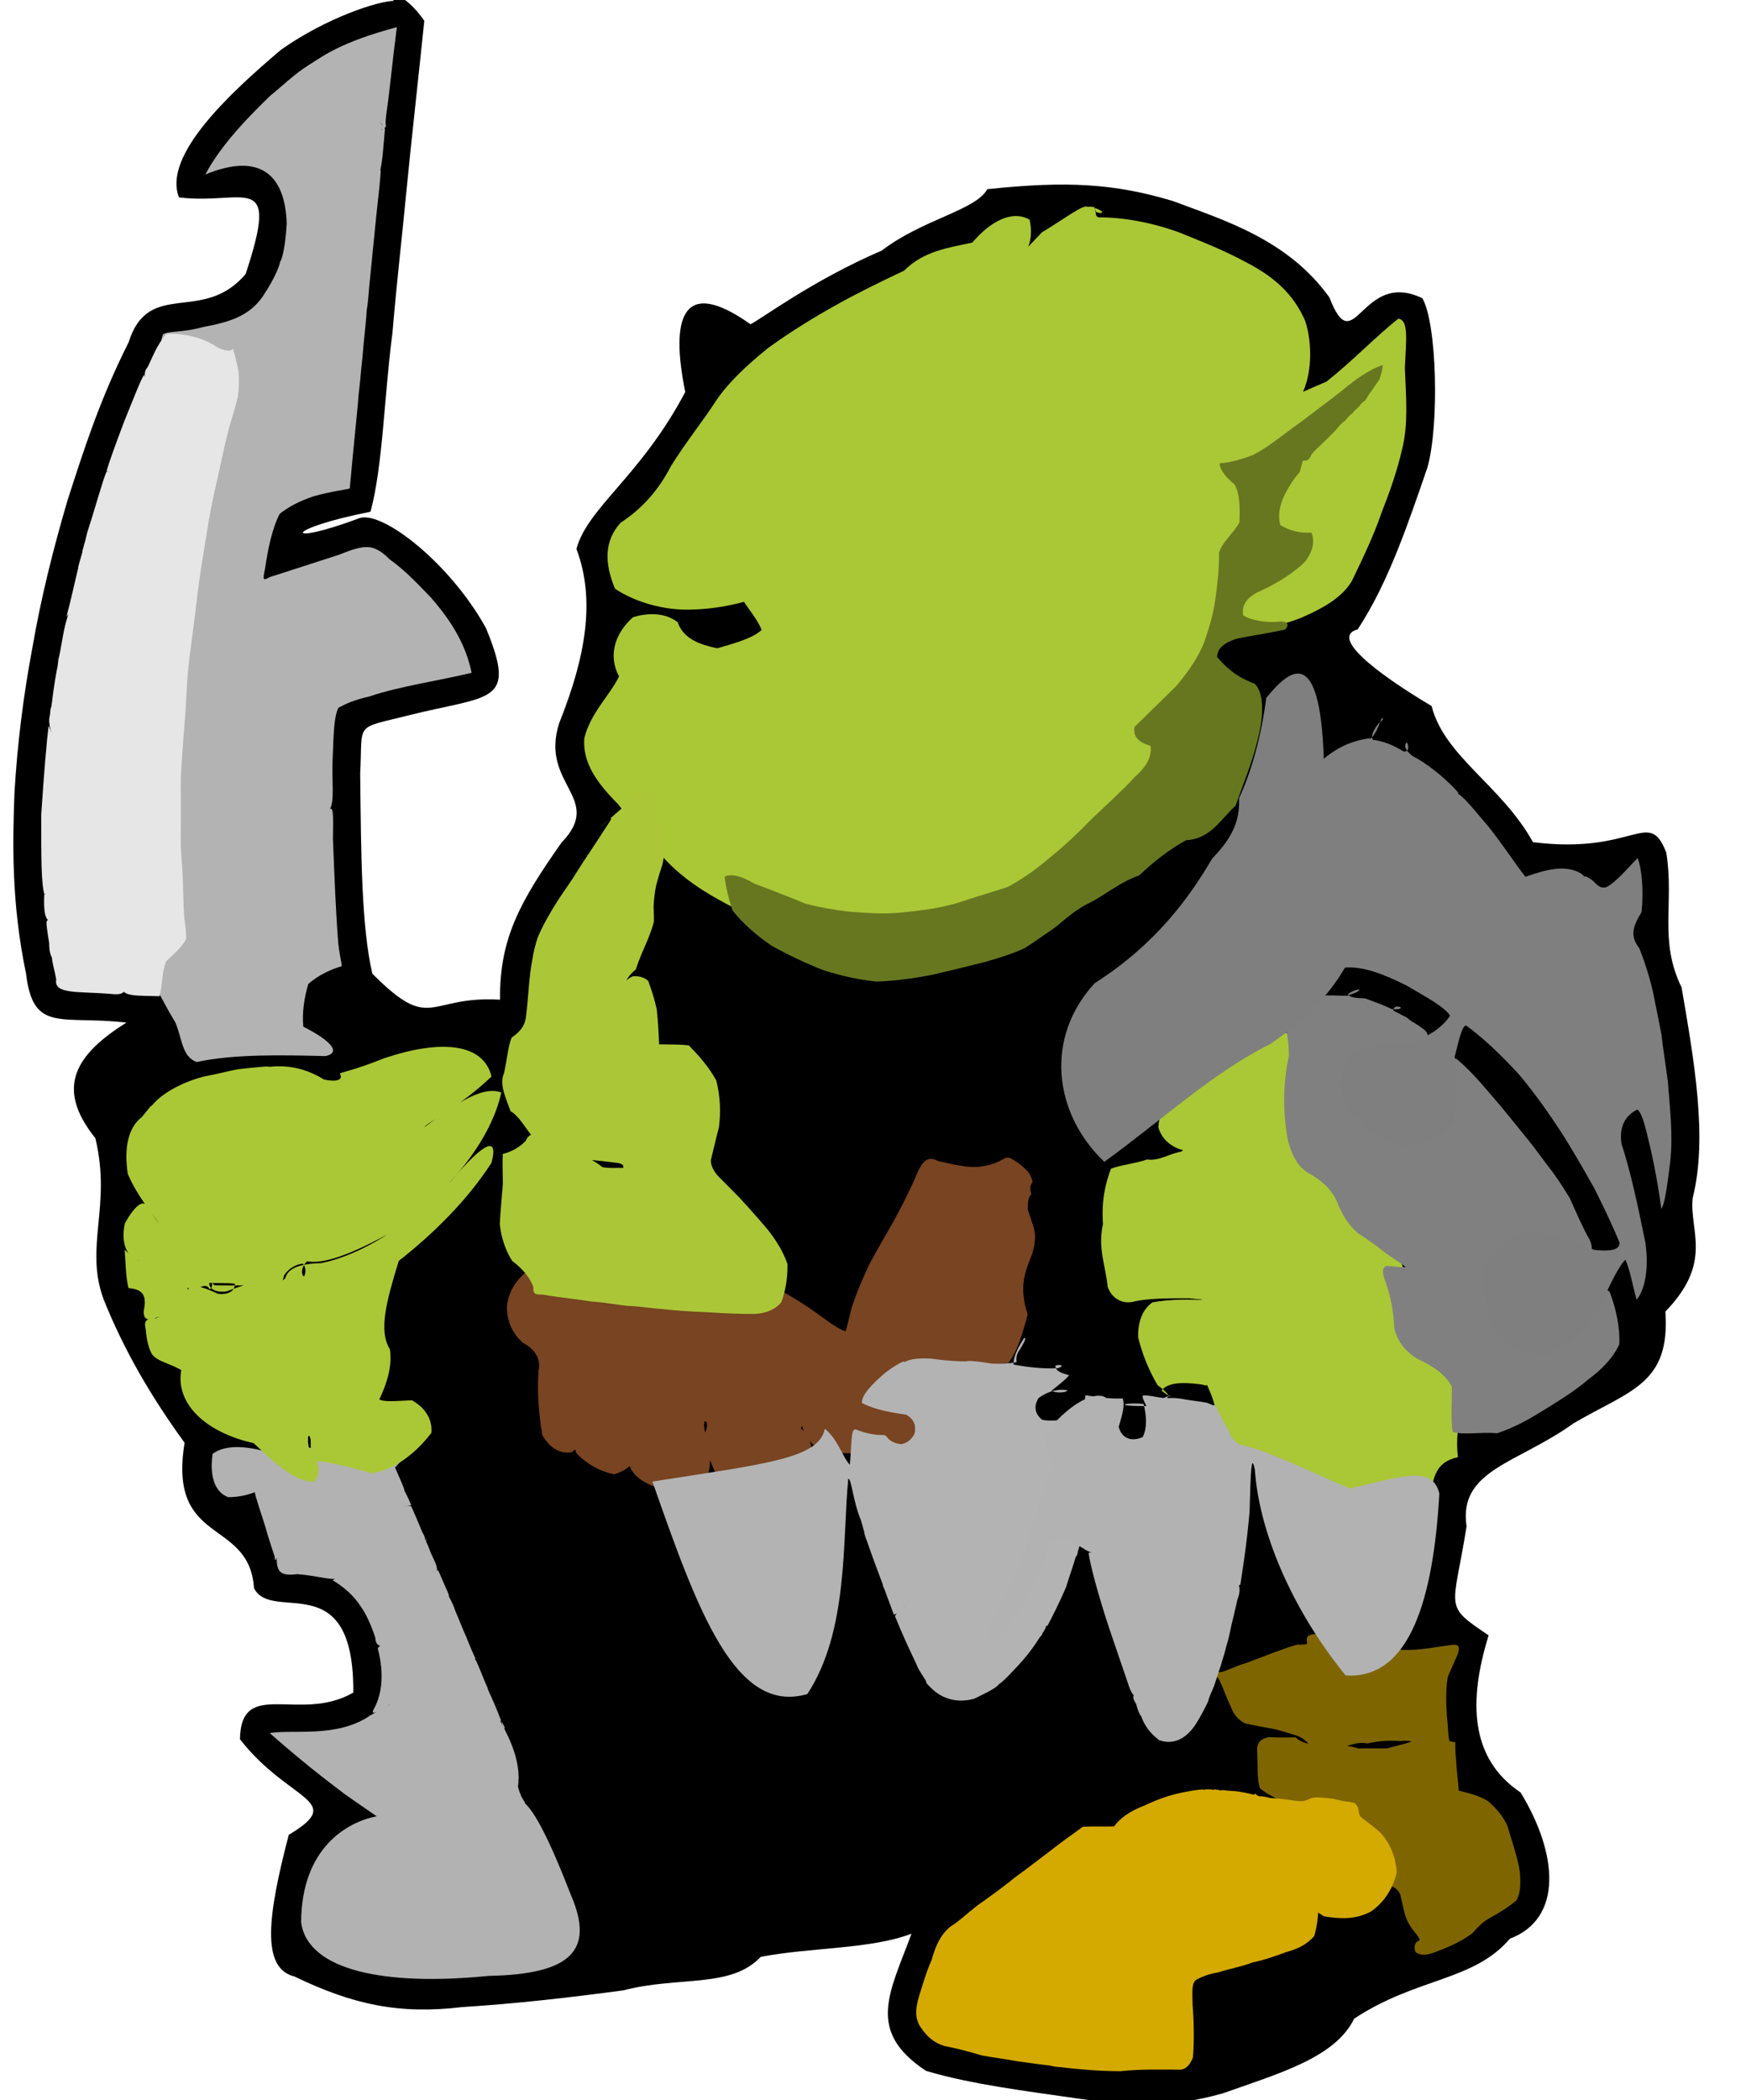 <?xml version="1.0" ?>
<svg xmlns="http://www.w3.org/2000/svg" version="1.1" width="638" height="767">
  <defs/>
  <g>
    <path d="M 143.911 0.311 C 141.867 -1.846 139.299 -4.067 137.733 -4.646 C 140.357 -4.252 148.185 -2.46 155.041 7.595 C 153.08 26.762 150.496 49.521 148.493 69.934 C 146.857 87.136 144.925 103.343 143.416 121.456 C 140.346 144.749 139.944 169.881 135.394 186.873 C 103.247 193.182 102.992 199.842 131.489 189.169 C 139.955 186.582 164.588 205.786 177.576 229.38 C 189.119 257.315 179.323 253.682 149.081 261.281 C 129.196 266.303 132.616 263.427 131.615 282.493 C 131.948 312.511 132.072 338.377 136.049 355.558 C 157.853 377.485 155.989 363.5 182.718 365.059 C 182.437 342.494 190.342 328.844 205.198 307.672 C 221.023 291.324 197.001 286.605 204.372 263.945 C 213.986 239.946 217.673 219.067 210.628 200.455 C 214.773 185.243 234.118 173.948 250.395 143.151 C 244.909 116.191 249.156 100.616 274.234 118.408 C 278.706 116.181 296.664 102.518 322.189 91.499 C 337.309 79.972 356.403 76.888 360.78 69.089 C 390.026 65.979 407.446 67.048 428.613 73.421 C 447.368 80.46 470.562 87.458 485.761 108.589 C 494.977 132.509 497.232 98.16 519.715 108.886 C 525.078 117.932 525.973 155.332 521.587 170.734 C 514.521 191.209 507.359 212.732 496.117 229.83 C 485.981 232.543 502.278 245.422 523.115 257.835 C 527.788 276.24 548.808 286.979 560.149 307.54 C 597.456 312.247 602.415 294.695 608.876 311.38 C 611.839 329.943 606.048 343.378 614.467 360.601 C 619.002 387.151 624.091 415.451 618.515 437.503 C 617.205 449.39 626.178 460.809 608.545 478.947 C 610.384 505.531 595.707 507.627 574.988 519.768 C 554.568 534.471 532.833 536.698 535.892 557.414 C 531.016 588.178 527.162 585.915 543.955 597.195 C 536.609 620.888 536.945 642.075 555.649 654.589 C 569.335 677.037 571.147 700.614 551.728 707.968 C 538.449 723.579 517.563 722.125 494.83 737.178 C 487.885 751.321 467.958 756.992 446.728 764.474 C 427.994 769.726 414.443 769.14 394.957 766.499 C 375.039 763.634 354.917 761.176 338.358 756.231 C 316.345 741.676 325.087 727.778 333.08 706.134 C 318.208 711.855 296.006 711.108 277.98 714.61 C 266.984 726.228 248.16 721.532 227.733 726.844 C 207.123 729.591 189.246 731.639 168.761 732.957 C 146.031 735.639 129.225 732.196 107.586 721.771 C 95.305 718.745 97.808 699.555 105.513 670.039 C 126.9 657.258 105.573 658.125 87.686 635.139 C 88.025 612.475 109.531 629.398 129.092 618.1 C 129.43 571.204 99.416 592.961 92.815 579.985 C 91.117 554.164 61.253 564.827 67.452 526.88 C 54.945 509.645 45.329 493.032 37.927 474.666 C 30.684 455.309 40.865 440.652 34.845 415.638 C 19.764 396.9 28.032 384.857 46.164 373.435 C 22.404 370.655 12.094 377.447 9.521 355.573 C 4.071 329.54 4.611 307.239 5.295 289.325 C 6.324 271.926 8.477 254.451 11.757 236.942 C 14.968 218.355 19.473 200.321 24.719 182.578 C 30.489 164.738 36.308 146.227 46.976 125.05 C 54.384 101.585 74.1 118.573 89.755 100.066 C 102.498 61.548 89.345 75.015 65.406 72.093 C 59.362 56.718 84.17 33.847 102.677 18.174 C 119.445 6.368 138.138 0.421 143.911 0.311" stroke-width="0.0" fill="rgb(0, 0, 0)" opacity="1.0" stroke="rgb(122, 246, 240)" stroke-opacity="0.344" stroke-linecap="round" stroke-linejoin="round"/>
    <path d="M 397.438 75.569 C 399.166 75.185 400.33 75.808 400.521 77.456 C 402.193 77.949 403.046 77.869 402.641 77.227 C 401.109 76.027 399.509 75.997 399.438 75.624 C 400.033 75.365 400.056 75.432 399.929 75.787 C 400.688 76.769 399.858 79.061 401.474 79.375 C 410.505 79.326 421.183 81.314 430.906 84.89 C 438.982 88.177 447.123 91.291 455.674 95.953 C 465.552 101.112 472.592 107.323 476.901 117.118 C 479.779 125.84 479.286 137.436 475.485 144.373 C 468.784 148.216 464.218 150.397 463.467 149.308 C 467.178 146.901 474.704 143.658 484.746 139.332 C 494.386 131.697 503.174 122.449 510.984 116.369 C 514.765 116.98 513.833 123.694 513.344 134.397 C 513.822 145.395 514.565 154.729 512.486 163.445 C 510.583 171.872 507.92 179.355 504.85 187.187 C 501.862 195.891 497.815 204.175 494.041 212.065 C 490.756 217.658 484.739 221.619 475.142 225.737 C 463.575 230.185 453.71 230.564 448.005 224.351 C 448.351 215.13 452.367 207.379 457.174 203.578 C 461.191 202.713 463.383 203.102 463.48 202.784 C 461.793 199.783 461.061 192.99 463.223 183.051 C 468.177 171.391 475.217 159.584 483.371 149.244 C 491.195 141.824 497.269 137.942 500.281 137.861 C 499.39 141.543 494.704 148.16 487.363 156.224 C 478.81 164.231 470.359 170.764 463.353 174.461 C 459.014 174.444 457.479 172.753 458.21 171.936 C 460.347 174.215 461.601 180.248 460.328 189.287 C 456.899 200.33 452.603 212.405 448.567 224.533 C 445.4 236.114 442.893 246.609 440.091 255.516 C 435.748 262.273 431.381 267.255 428.349 271.475 C 426.302 275.82 424.235 280.769 421.136 286.729 C 416.506 293.814 410.531 301.818 403.49 310.222 C 395.696 318.34 387.516 325.407 379.442 330.678 C 371.604 334.231 363.232 336.679 353.594 338.563 C 342.287 340.054 330.052 341.039 317.703 341.389 C 306.076 341.088 295.704 340.135 286.562 338.557 C 278.339 336.283 270.537 333.009 262.727 328.601 C 254.399 324.022 247.29 318.777 241.871 312.546 C 236.929 306.625 231.472 301.008 225.915 293.749 C 218.333 286.078 212.841 278.789 213.5 269.659 C 215.74 260.362 222.84 253.948 226.197 247.024 C 222.006 239.209 224.883 231.032 231.345 225.369 C 237.976 223.405 243.711 224.146 247.644 227.251 C 249.782 233.378 255.782 235.381 262.019 236.741 C 269.557 234.652 275.279 232.869 278.322 230.021 C 276.248 225.153 272.474 221.33 270.829 218.009 C 272.531 217.068 276.637 217.471 277.031 218.282 C 271.836 219.828 263.799 222.378 252.116 222.623 C 241.971 222.878 231.62 219.611 224.728 214.981 C 220.761 205.453 220.838 197.469 226.749 190.907 C 235.118 185.431 240.863 178.536 245.174 170.19 C 250.938 161.011 257.142 153.343 261.402 146.72 C 265.545 140.364 272.354 133.781 280.587 127.143 C 289.008 121.036 297.319 115.959 305.503 111.394 C 313.095 107.125 321.278 103.127 330.347 98.844 C 337.622 91.585 346.641 90.466 355.274 88.59 C 361.869 80.87 369.735 76.57 376.217 80.201 C 377.702 86.81 375.622 91.687 373.543 93.257 C 373.491 92.058 376.48 89.397 380.77 84.81 C 388.069 80.505 396.168 74.279 397.438 75.569" stroke-width="0.0" fill="rgb(170, 199, 54)" opacity="1.0" stroke="rgb(222, 40, 141)" stroke-opacity="0.734" stroke-linecap="round" stroke-linejoin="round"/>
    <path d="M 342.625 423.95 C 344.395 424.34 346.144 424.731 347.851 425.114 C 349.547 425.449 351.221 425.764 352.831 425.986 C 354.406 426.134 355.959 426.168 357.468 426.107 C 358.971 425.938 360.428 425.673 361.797 425.333 C 363.06 424.929 364.167 424.501 365.162 424.047 C 366.002 423.614 366.673 423.231 367.252 422.927 C 367.795 422.733 368.38 422.703 369.068 422.884 C 369.927 423.299 370.946 423.905 372.099 424.707 C 373.321 425.646 374.517 426.686 375.588 427.807 C 376.435 429.012 377.086 430.248 377.337 431.643 C 376.292 432.862 376.31 434.385 376.866 436.207 C 375.427 437.463 375.672 439.443 375.55 441.701 C 376.252 443.724 377.013 446.065 377.863 448.722 C 378.565 451.768 378.245 455.243 376.574 459.424 C 374.479 464.718 372.294 470.314 375.53 479.995 C 373.381 487.925 371.58 493.844 368.395 497.776 C 361.973 497.897 359.654 500.295 355.285 501.22 C 350.065 502.921 345.096 505.035 339.834 507.394 C 334.662 508.431 331.064 509.966 329.562 511.44 C 330.828 512.419 333.12 514.237 335.915 516.606 C 338.504 519.895 340.078 523.176 340.167 526.229 C 337.819 528.852 333.436 530.592 327.34 531.659 C 320.431 531.216 312.901 530.473 301.763 530.684 C 296.221 528.064 293.592 523.876 292.919 519.756 C 293.335 519.518 293.315 520.838 292.632 521.506 C 295.032 523.94 297.318 526.78 296.602 534.106 C 292.768 538.794 289.244 542.006 283.22 544.28 C 275.542 544.274 270.444 542.511 262.922 540.586 C 260.267 535.986 258.25 530.854 257.259 524.168 C 259.178 520.149 258.124 518.911 257.451 519.046 C 257.087 520.451 257.179 522.677 259.153 527.092 C 259.611 531.863 259.654 536.147 258.497 538.973 C 253.343 540.7 249.419 541.634 240.263 543.292 C 234.726 541.367 230.029 538.374 229.638 533.117 C 227.872 525.881 226.387 523.116 226.912 520.855 C 227.914 518.463 230.023 517.865 232.414 519.163 C 234.416 522.002 235.448 525.906 234.707 529.59 C 232.304 533.842 229.115 537.078 224.432 538.378 C 219.22 537.364 214.338 534.586 210.659 530.757 C 208.989 526.641 209.015 522.928 210.183 520.281 C 211.932 519.17 213.577 519.795 214.519 521.873 C 214.209 524.773 212.301 527.714 208.973 530.305 C 204.834 531.055 200.987 528.923 198.208 524.202 C 196.883 516.68 196.175 508.036 196.804 500.435 C 197.802 496.27 195.24 492.497 191.232 490.467 C 187.483 487.364 185.062 482.466 185.259 476.936 C 185.957 470.208 190.305 465.172 196.046 461.976 C 202.017 460.676 208.007 461.316 213.544 462.966 C 218.634 464.671 223.391 465.994 227.885 466.661 C 232.198 466.858 236.417 466.884 240.558 467.139 C 244.695 467.904 248.798 468.82 252.899 469.547 C 257.097 469.735 261.503 469.37 266.222 468.752 C 271.39 468.235 277.021 468.503 282.972 470.119 C 289.005 473.123 294.812 476.884 299.973 480.67 C 304.118 483.721 306.994 485.632 309.011 486.116 C 309.344 485.061 310.104 482.165 311.099 477.913 C 312.751 472.758 315.049 467.131 317.814 461.422 C 320.821 455.892 323.885 450.58 326.812 445.466 C 329.526 440.509 331.941 435.66 334.115 430.863 C 336.078 426.079 338.009 421.3 342.625 423.95" stroke-width="0.0" fill="rgb(120, 68, 33)" opacity="1.0" stroke="rgb(75, 91, 249)" stroke-opacity="0.04" stroke-linecap="round" stroke-linejoin="round"/>
    <path d="M 479.593 381.566 C 478.537 386.333 477.974 388.774 476.96 390.585 C 476.41 391.38 476.373 391.386 476.516 391.181 C 476.496 390.869 476.604 390.631 476.945 390.888 C 477.516 391.838 477.192 393.349 477.489 395.379 C 477.735 397.17 477.326 398.428 476.455 399.583 C 476.099 399.665 475.891 399.867 475.822 400.241 C 476.043 401.073 476.699 402.509 477.22 404.219 C 477.366 406.542 477.841 408.536 478.106 410.889 C 475.948 413.806 476.303 415.993 477.149 418.009 C 478.513 419.7 478.411 420.672 477.37 421.305 C 478.16 421.416 478.922 419.977 479.677 418.333 C 479.894 414.534 479.54 411.946 478.862 410.15 C 476.233 408.896 476.086 410.634 477.337 413.424 C 476.737 416.453 476.033 419.658 480.053 420.456 C 482.047 423.151 484.839 425.33 487.709 427.496 C 490.045 430.466 493.151 432.81 496.454 435.365 C 498.615 439.289 501.521 443.003 505.294 445.882 C 508.135 449.889 509.169 455.219 511.429 459.556 C 513.053 463.917 514.749 467.769 515.3 471.532 C 515.925 475.823 517.086 479.716 519.701 482.445 C 522.723 485.595 525.349 488.847 529.428 490.716 C 532.442 493.656 535.393 496.639 537.522 500.175 C 538.484 504.73 538.03 509.998 535.504 515.114 C 532.384 519.417 532.045 526.165 532.731 532.149 C 525.018 533.742 524.196 539.018 523.18 542.921 C 516.379 545.746 510.848 548.461 503.436 550.731 C 493.764 548.518 486.865 546.581 480.929 544.643 C 477.558 542.348 475.931 539.41 474.276 537.703 C 474.21 535.017 474.956 534.444 476.971 534.747 C 475.664 535.292 473.233 536.244 469.327 536.451 C 464.408 537.211 459.423 535.58 453.936 531.524 C 448.86 528.368 445.31 522.756 444.601 516.223 C 443.36 510.13 441.363 506.783 440.475 504.233 C 441.773 504.012 442.399 506.836 439.192 505.585 C 430.821 504.505 426.663 505.13 424.402 507.786 C 429.101 511.623 426.12 508.04 422.983 505.818 C 420.036 500.841 417.471 494.876 415.907 488.457 C 415.67 482.651 417.624 477.968 421.141 475.585 C 426.026 474.741 431.769 474.346 438.874 474.711 C 444.234 473.191 449.39 471.935 452.592 471.148 C 454.065 471.549 454.707 472.823 454.407 474.699 C 454.403 476.641 454.824 478.02 455.331 478.77 C 455.243 478.683 454.065 477.834 451.607 476.423 C 447.511 475.656 441.243 474.732 434.719 474.119 C 427.018 474.092 419.155 474.04 413.609 475.475 C 409.418 476.152 406.005 473.629 404.75 469.925 C 403.96 461.874 401.062 455.948 403.034 446.999 C 402.425 438.242 403.987 431.984 405.964 426.768 C 409.954 425.321 415.043 424.862 419.152 423.422 C 423.63 424.044 426.935 421.382 431.55 420.58 C 434.843 418.146 438.109 415.533 441.463 413.194 C 444.226 410.6 447.277 408.806 450.331 408.37 C 452.749 407.816 454.945 408.164 456.327 409.774 C 457.094 412.598 456.981 415.974 454.458 418.419 C 448.955 421.103 442.643 420.586 434.618 420.443 C 428.652 419.784 424.563 416.256 423.3 411.786 C 423.173 406.917 427.086 402.352 430.184 395.932 C 435.064 391.17 440.884 387.393 445.063 382.842 C 449.802 380.19 453.771 377.928 456.53 376.281 C 459.851 375.455 463.499 373.048 479.593 381.566" stroke-width="0.0" fill="rgb(170, 199, 54)" opacity="1.0" stroke="rgb(107, 212, 26)" stroke-opacity="0.165" stroke-linecap="round" stroke-linejoin="round"/>
    <path d="M 505.293 133.306 C 505.105 135.317 504.604 136.831 504.055 138.594 C 503.063 139.961 502.094 141.403 501.161 142.746 C 500.237 143.936 499.539 145.096 498.932 146.134 C 498.089 146.776 497.281 147.393 496.684 148.365 C 495.922 149.13 494.946 149.887 494.127 150.972 C 493.144 151.66 492.328 152.542 491.561 153.605 C 490.345 154.345 489.327 155.544 488.187 156.986 C 486.711 158.414 485.195 160.059 483.529 161.604 C 481.92 163.101 480.435 164.545 479.241 165.934 C 478.581 167.586 477.86 168.163 476.987 168.206 C 476.481 168.21 476.133 168.17 476.044 168.343 C 475.898 168.894 475.539 170.189 474.892 172.476 C 473.016 174.423 470.981 177.56 469.241 181.065 C 467.549 184.613 466.899 188.29 467.822 191.714 C 471.275 193.919 475.334 194.791 479.249 194.484 C 480.5 197.786 479.771 201.139 477.006 204.982 C 472.792 209.184 467.163 212.697 460.844 215.695 C 455.583 217.835 453.463 221.258 454.336 224.763 C 456.845 226.339 461.793 227.425 466.785 227.064 C 470.437 226.544 471.405 228.027 469.546 229.915 C 465.073 230.912 458.934 231.883 452.486 233.098 C 447.287 234.499 444.646 236.967 444.758 239.948 C 447.533 243.104 451.048 246.93 458.4 249.66 C 462.048 252.863 461.843 261.873 459.381 270.805 C 457.409 278.913 454.328 286.077 451.488 294.211 C 445.705 299.558 442.41 306.237 433.36 306.862 C 427.067 310.295 421.433 314.796 416.261 319.694 C 409.021 322.207 403.898 326.807 398.085 329.739 C 392.661 332.275 388.804 336.18 384.912 339.146 C 381.279 341.524 377.973 344.031 374.427 346.253 C 370.292 348.124 365.435 349.761 359.896 351.293 C 353.82 352.84 347.355 354.427 340.643 355.973 C 333.84 357.297 327.053 358.21 320.374 358.456 C 313.807 357.805 307.29 356.356 300.794 354.257 C 294.26 351.702 287.878 348.692 281.786 345.254 C 276.212 341.427 271.414 337.174 267.692 332.516 C 266.078 327.645 265.07 323.348 264.801 320.103 C 267.396 319.008 271.004 319.902 275.635 322.686 C 281.585 324.908 287.99 327.36 294.168 329.948 C 300.126 331.573 305.654 332.356 310.371 332.94 C 314.665 333.245 318.597 333.55 322.749 333.554 C 327.282 333.574 332.227 333.001 337.659 332.281 C 343.326 331.518 349.013 330.207 353.646 328.49 C 358.373 327.054 363.012 325.533 368.006 323.983 C 372.978 321.432 378.081 317.873 383.092 313.633 C 388.434 309.305 393.547 304.607 398.486 299.456 C 403.922 294.278 409.673 289.147 414.588 283.815 C 419.173 279.768 420.986 276.098 420.391 272.395 C 416.271 271.131 413.845 269.115 414.587 265.404 C 418.786 261.392 424.15 256.047 429.83 250.512 C 434.615 244.848 438.047 239.618 440.083 234.406 C 441.697 229.608 443.245 224.796 444.008 219.45 C 444.823 213.697 445.511 208.149 445.435 201.878 C 446.489 198.051 450.59 194.95 452.911 190.748 C 453.068 185.473 453.158 180.462 451.083 176.855 C 447.432 173.956 445.598 171.039 445.682 169.177 C 448.087 169.115 452.146 168.291 457.656 166.249 C 463.696 163.19 469.275 158.38 475.23 154.183 C 480.594 150.108 485.725 146.32 490.475 142.562 C 495.121 138.71 500.104 135.003 505.293 133.306" stroke-width="0.0" fill="rgb(103, 119, 32)" opacity="1.0" stroke="rgb(236, 14, 20)" stroke-opacity="0.188" stroke-linecap="round" stroke-linejoin="round"/>
    <path d="M 474.827 600.73 C 475.876 600.345 477.358 600.826 477.65 600.099 C 477.005 597.068 478.242 596.881 482.149 596.626 C 485.16 598.172 487.059 598.728 489.567 599.361 C 491.076 600.705 492.77 601.619 493.558 601.785 C 493.912 603.545 493.972 603.622 493.396 603.073 C 493.813 602.014 494.472 601.087 496.813 600.702 C 500.548 600.353 505.839 601.124 512.286 602.488 C 518.647 602.839 524.869 601.325 530.619 600.699 C 533.176 600.31 533.376 601.616 532.821 603.664 C 531.798 606.194 530.486 608.902 529.068 612.298 C 528.282 616.292 528.369 621.903 528.701 626.616 C 529.173 630.593 529.109 633.964 529.651 635.818 C 530.681 636.12 531.491 636.084 531.778 636.318 C 531.779 637.336 531.706 639.555 532.062 642.74 C 532.211 646.453 532.763 650.111 533.051 653.889 C 536.061 654.732 540.13 655.459 543.705 657.729 C 547.085 660.585 549.433 663.668 550.82 666.76 C 551.776 669.745 552.599 672.806 553.591 675.914 C 554.558 679.273 555.485 682.704 555.508 686.115 C 555.609 689.289 555.334 692.101 554.006 694.077 C 551.638 696.101 548.656 698.036 545.429 699.827 C 542.267 701.316 540.112 703.607 537.867 706.132 C 534.538 708.514 530.292 710.728 525.464 712.462 C 521.483 714.131 519.229 714.271 517.327 712.898 C 516.631 711.496 516.843 710.276 517.438 709.362 C 518.206 708.805 518.833 708.487 518.738 708.328 C 518.443 707.355 517.758 706.497 516.741 705.364 C 515.542 703.889 514.355 701.998 513.516 699.611 C 512.786 697.035 512.274 694.278 511.677 691.867 C 510.867 689.998 509.439 688.889 507.294 688.547 C 504.347 688.703 500.813 689.035 497.09 689.148 C 493.67 688.516 490.977 686.729 489.088 683.663 C 487.719 679.678 486.55 675.287 485.326 671.012 C 483.873 667.242 482.147 664.283 480.134 662.239 C 477.93 661.056 475.694 660.428 473.541 659.999 C 471.56 659.484 469.703 658.701 467.821 657.546 C 465.542 656.278 462.814 655.098 460.39 653.029 C 459.278 649.763 459.616 644.576 459.399 640.105 C 459.077 636.463 460.389 635.041 463.682 634.366 C 466.584 634.506 470.032 634.542 473.363 634.428 C 475.096 636.009 477.129 636.887 479.881 636.871 C 482.56 637.136 485.013 637.345 487.836 637.614 C 490.541 637.257 493.533 637.581 496.494 638.526 C 499.887 638.402 503.409 638.557 506.92 638.461 C 509.711 637.658 512.78 636.98 515.215 636.215 C 516.297 635.276 518.455 635.851 519.667 635.403 C 520.006 635.874 519.794 636.229 518.711 636.607 C 517.031 636.157 514.958 635.417 511.608 635.827 C 508.008 635.5 504.004 635.685 499.709 636.663 C 494.532 635.694 491.729 638.682 487.194 638.482 C 484.325 639.733 481.519 639.76 479.614 638.937 C 478.524 636.971 476.969 635.173 474.319 633.976 C 471.586 633.106 468.817 632.18 465.558 631.401 C 461.828 630.725 458.151 630.062 455.008 629.374 C 452.7 628.176 450.91 626.445 449.683 623.138 C 447.714 619.041 446.379 614.526 444.933 612.526 C 441.005 612.899 441.592 608.659 445.419 610.678 C 447.648 610.651 450.712 608.583 455.373 607.291 C 460.001 605.585 464.232 603.883 468.052 602.555 C 471.534 601.209 475.078 600.123 474.827 600.73" stroke-width="0.0" fill="rgb(127, 101, 0)" opacity="1.0" stroke="rgb(62, 99, 185)" stroke-opacity="0.248" stroke-linecap="round" stroke-linejoin="round"/>
    <path d="M 439.661 653.592 C 441.456 653.276 442.858 653.436 443.456 653.664 C 443.746 653.517 443.731 653.289 443.6 653.296 C 443.906 653.47 444.775 653.635 445.597 653.69 C 445.266 653.701 446.273 653.933 446.401 653.874 C 446.126 653.707 446.677 653.567 448.593 653.928 C 451.859 653.999 455.424 654.632 457.98 655.371 C 458.807 655.304 458.566 654.832 458.424 654.717 C 458.881 655.254 459.563 655.929 460.371 656.006 C 461.318 655.831 462.58 656.285 464.394 656.635 C 466.407 656.711 468.434 656.909 470.501 657.186 C 472.539 657.534 474.426 657.785 476.059 657.763 C 477.309 657.493 478.237 657.078 479.036 656.68 C 479.882 656.407 480.919 656.331 482.29 656.403 C 483.996 656.524 485.808 656.687 487.372 656.91 C 488.618 657.213 489.732 657.489 490.86 657.729 C 492.138 657.865 493.572 658.045 494.975 658.448 C 495.903 659.216 496.368 660.208 496.468 661.211 C 496.431 662.078 496.672 662.864 497.464 663.741 C 499.038 664.894 501.398 666.626 504.444 669.247 C 507.866 673.07 510.099 678.109 510.358 683.818 C 508.942 689.818 505.715 694.804 500.825 698.12 C 495.566 700.849 490.46 700.878 483.828 699.819 C 479.379 697.235 474.975 692.884 469.932 689.916 C 465.919 686.064 461.773 682.594 457.554 679.354 C 453.536 676.353 450.158 673.732 447.77 671.704 C 446.446 670.346 445.674 669.585 444.898 669.333 C 443.586 669.437 441.278 669.656 438.102 669.682 C 434.451 669.283 430.777 668.429 427.64 667.094 C 425.574 665.264 424.942 663.269 425.777 661.967 C 427.848 660.629 430.708 660.487 434.24 661.312 C 438.291 662.724 442.756 664.445 447.455 666.236 C 452.281 667.961 457.106 669.604 461.808 671.255 C 466.262 673.073 470.387 675.456 474.102 678.745 C 477.22 683.189 479.649 688.467 481.634 693.757 C 482.022 698.248 481.277 703.632 480.199 707.062 C 477.333 710.251 474.22 711.676 470.116 712.825 C 466.049 714.317 461.969 715.759 457.614 716.661 C 453.83 718.193 449.087 718.928 445.207 720.273 C 442.051 720.727 439.17 721.85 437.332 722.841 C 435.351 723.951 435.691 726.974 435.777 732.008 C 436.266 738.271 436.396 745.277 435.916 751.348 C 434.533 754.777 432.649 756.11 430.198 755.781 C 424.244 755.811 417.341 755.508 409.356 756.365 C 400.711 756.319 393.14 755.548 387.795 754.919 C 385.255 754.757 384.584 754.508 383.325 754.247 C 380.54 753.979 376.464 753.357 371.76 752.738 C 367.41 751.898 362.87 751.393 358.627 750.574 C 354.072 749.184 349.547 748.011 345.109 747.159 C 341.358 746.023 338.84 743.807 336.761 740.811 C 334.329 737.614 334.324 733.986 335.852 728.882 C 337.224 724.563 338.409 720.213 340.433 715.741 C 341.969 709.868 344.589 704.892 348.825 702.568 C 352.496 699.835 355.665 696.697 359.587 694.103 C 363.395 691.362 367.222 688.579 371.069 685.441 C 375.386 682.365 379.323 679.216 383.058 676.44 C 386.834 673.456 391.188 670.32 395.692 667.08 C 399.97 666.858 404.109 667.118 407.102 666.945 C 409.021 664.249 412.565 661.467 418.06 659.399 C 423.284 656.94 427.628 655.445 432.18 654.565 C 436.237 653.701 440.156 653.252 439.661 653.592" stroke-width="0.0" fill="rgb(212, 170, 0)" opacity="1.0" stroke="rgb(176, 214, 55)" stroke-opacity="0.261" stroke-linecap="round" stroke-linejoin="round"/>
    <path d="M 218.529 302.921 C 225.019 296.996 230.766 291.958 234.876 288.92 C 237.573 288.118 239.004 288.931 239.493 290.769 C 239.413 293.061 239.147 295.473 239.019 297.737 C 239.231 299.662 239.778 301.208 240.598 302.434 C 241.549 303.406 242.424 304.265 243.049 305.077 C 243.334 305.909 243.34 306.782 243.152 307.698 C 242.871 308.592 242.63 309.406 242.501 310.126 C 242.491 310.781 242.587 311.425 242.811 311.53 C 242.556 312.476 242.471 314.171 242.015 315.828 C 241.308 317.947 240.517 320.478 239.774 323.232 C 239.231 326.028 238.91 328.696 238.829 331.115 C 238.904 333.209 238.982 334.968 238.934 336.535 C 238.558 338.219 237.814 340.327 236.71 343.085 C 235.221 346.545 233.532 350.245 232.334 354.024 C 230.177 355.777 229.217 357.309 228.825 358.213 C 228.988 357.928 229.814 357.134 231.168 356.547 C 233.102 356.377 235.056 356.648 236.859 358.189 C 237.887 361.085 239.119 364.527 239.977 368.643 C 240.475 373.154 240.7 377.709 240.864 381.958 C 241.129 385.486 241.187 387.923 240.733 389.183 C 239.524 389.349 238.073 388.536 236.882 386.973 C 236.394 384.935 236.943 382.853 238.788 381.185 C 241.813 381.621 246.368 381.16 251.691 381.75 C 255.187 385.324 258.946 389.465 261.72 394.555 C 263.21 400.288 263.411 406.238 262.697 411.694 C 261.381 416.629 260.508 420.677 259.739 423.703 C 259.755 425.677 260.689 427.537 262.348 429.433 C 264.584 431.673 267.298 434.368 270.352 437.512 C 273.63 441.063 277.045 444.923 280.474 448.968 C 283.704 453.053 286.261 457.213 287.76 461.651 C 287.84 466.559 287.049 471.51 285.437 475.639 C 283.082 478.356 279.922 479.56 275.829 479.824 C 270.735 479.871 264.855 479.61 258.526 479.204 C 252.07 478.969 246.211 478.535 241.355 477.976 C 237.415 477.726 234.152 477.092 230.537 476.947 C 226.774 476.772 222.12 475.698 216.238 475.296 C 210.131 474.341 203.788 473.763 198.319 472.748 C 195.145 472.848 194.82 472.295 194.89 469.984 C 193.769 466.712 190.814 463.143 187.146 460.468 C 184.635 456.465 183.158 451.949 182.634 447.145 C 182.839 442.215 183.392 437.219 183.75 432.295 C 183.638 427.252 183.573 423.091 183.741 421.392 C 187.654 420.398 190.01 418.687 192.114 416.636 C 193.276 413.274 197.317 413.436 200.749 415.269 C 203.93 416.775 208.398 417.799 210.971 420.131 C 213.785 422.577 217.652 424.05 220.116 426.219 C 222.897 426.734 225.804 426.384 227.682 426.515 C 228.04 425.612 227.499 424.898 225.319 424.638 C 221.414 424.186 216.436 423.426 211.34 423.452 C 205.738 421.772 201.371 419.397 196.62 417.087 C 192.982 414.228 190.576 408.148 186.553 405.759 C 185.026 401.399 182.294 395.898 184.147 392.041 C 185.325 386.786 185.696 381.714 186.978 378.909 C 189.344 377.201 191.802 375.257 192.238 370.967 C 193.1 364.044 193.32 356.315 194.474 350.71 C 194.977 347.447 195.505 345.435 196.434 342.47 C 198.151 338.302 200.809 333.607 203.644 329.136 C 206.44 324.828 208.951 321.518 210.678 318.599 C 212.85 315.006 215.824 310.783 219.083 305.752 C 222.556 300.11 226.925 294.924 218.529 302.921" stroke-width="0.0" fill="rgb(171, 199, 55)" opacity="1.0" stroke="rgb(111, 126, 38)" stroke-opacity="0.976" stroke-linecap="round" stroke-linejoin="round"/>
    <path d="M 145.004 9.918 C 143.336 22.792 142.371 33.541 141.353 40.221 C 140.911 43.527 140.796 45.074 141.019 46.195 C 140.544 47.018 138.827 47.681 136.725 47.874 C 135.741 47.901 137.023 47.835 139.562 47.341 C 140.913 46.681 139.601 45.168 137.245 43.113 C 136.174 42.112 137.97 43.15 140.667 47.033 C 140.058 53.448 139.806 59.969 138.513 63.756 C 138.327 63.898 138.807 62.402 139.14 62.049 C 138.999 65.115 138.364 71.156 137.494 78.851 C 136.652 86.957 135.958 94.523 135.319 100.67 C 134.767 105.448 134.663 109.45 133.99 113.372 C 133.74 118.359 132.895 124.112 132.473 130.25 C 131.843 135.806 131.527 140.344 131.075 143.749 C 130.894 146.225 130.627 149.272 130.095 154.394 C 129.328 162.19 128.438 171.239 127.804 178.375 C 126.278 178.866 121.404 179.344 114.577 181.229 C 109.102 183.139 105.528 185.012 102.199 187.648 C 99.372 193.142 97.849 200.772 96.847 207.699 C 95.981 211.764 95.961 212.239 98.675 210.704 C 104.29 208.956 112.827 206.1 124.083 202.516 C 133.77 198.538 136.736 198.709 142.469 204.341 C 148.505 208.572 153.478 214.203 157.475 218.222 C 160.797 222.17 169.676 232.113 172.316 245.683 C 160.663 248.544 146.052 250.576 135.076 254.306 C 129.468 255.582 126.532 256.908 123.686 258.448 C 122.057 261.531 121.906 267.62 121.585 276.394 C 121.071 285.625 122.516 292.625 120.291 295.993 C 117.318 297.325 117.312 297.411 119.968 296.029 C 121.921 293.803 121.775 296.94 121.656 306.396 C 122.198 319.579 122.682 333.25 123.617 344.64 C 124.434 351.324 125.376 353.133 124.517 352.935 C 121.034 353.993 116.57 355.897 112.641 359.328 C 111.202 364.22 110.302 369.959 110.842 374.928 C 120.216 379.657 125.116 384.323 118.945 385.656 C 102.875 385.271 85.237 384.891 71.869 387.835 C 66.533 385.797 66.749 380.049 64.146 373.495 C 59.984 366.652 57.188 360.614 54.315 356.077 C 51.297 352.377 48.585 349.069 46.612 345.654 C 45.592 341.726 45.34 337.151 45.525 331.97 C 45.787 326.326 45.883 320.366 45.824 314.284 C 45.781 308.22 45.795 302.22 45.842 296.323 C 45.87 290.514 45.88 284.718 45.891 278.924 C 45.927 273.102 46.018 267.216 46.185 261.274 C 46.422 255.31 46.707 249.326 47.015 243.343 C 47.349 237.427 47.715 231.661 48.126 226.107 C 48.581 220.759 49.063 215.564 49.564 210.471 C 50.08 205.453 50.637 200.502 51.248 195.617 C 51.938 190.815 52.699 186.01 53.506 181.115 C 54.314 176.135 55.073 171.068 55.852 165.905 C 56.913 160.678 58.238 155.598 59.517 150.825 C 60.122 146.351 59.804 141.819 59.005 136.83 C 58.17 131.411 58.09 126.198 59.554 122.095 C 61.589 120.788 66.746 121.513 74.335 119.396 C 83.423 117.71 90.945 115.611 96.012 108.255 C 100.856 101.048 102.414 96.156 102.396 95.372 C 102.337 96.111 104.149 92.755 104.766 81.663 C 104.245 64.069 95.251 55.411 75.051 63.71 C 81.188 51.901 93.335 40.283 98.664 35.025 C 102.728 31.81 107.401 27.137 112.828 23.747 C 118.193 20.394 124.38 15.444 145.004 9.918" stroke-width="0.0" fill="rgb(179, 179, 179)" opacity="1.0" stroke="rgb(186, 147, 40)" stroke-opacity="0.894" stroke-linecap="round" stroke-linejoin="round"/>
    <path d="M 481.976 363.621 C 485.69 363.323 489.103 363.623 492.316 363.63 C 495.092 362.602 496.907 362.003 496.665 361.305 C 495.173 361.459 493.57 362.227 492.569 363.043 C 493.025 364.286 495.333 364.441 498.785 364.586 C 502.384 365.934 505.872 367.128 508.559 368.502 C 510.81 368.729 512.051 368.453 511.764 367.795 C 510.397 367.261 509.187 367.653 509.061 368.971 C 510.66 369.914 512.528 370.766 513.986 371.548 C 514.636 371.969 515.027 372.485 515.765 372.929 C 516.936 373.636 518.981 374.734 521.111 376.637 C 522.483 379.085 522.844 382.454 522.297 386.23 C 520.55 390.198 517.889 393.95 514.692 397.163 C 511.272 399.361 507.968 400.39 505.081 400.3 C 502.928 399.275 501.588 397.582 501.035 395.553 C 501.241 393.535 502.144 391.762 503.569 390.407 C 505.255 389.576 506.953 389.238 508.444 389.325 C 509.534 389.744 510.148 390.351 510.277 390.989 C 509.985 391.547 509.382 391.963 508.589 392.219 C 507.764 392.327 507.069 392.374 506.636 392.467 C 506.57 392.709 506.913 393.18 507.652 393.941 C 508.677 395.006 509.821 396.315 510.913 397.717 C 511.793 399.002 512.415 399.841 512.793 399.931 C 513.018 399.011 513.271 397.11 513.805 394.526 C 514.876 391.595 516.679 388.717 519.443 386.334 C 523.22 384.934 527.666 384.938 532.299 386.74 C 536.794 390.454 541.044 395.34 545.299 400.348 C 549.361 404.986 552.897 409.545 556.269 413.634 C 559.395 417.369 562.17 421.147 564.994 424.946 C 568.009 428.717 570.857 432.938 573.635 437.589 C 576.035 442.967 578.327 448.287 580.89 452.764 C 582.427 456.288 581.663 459.082 578.869 461.363 C 574.886 463.208 570.636 464.664 566.822 465.691 C 563.635 466.485 561.122 467.127 559.312 467.726 C 558.18 468.377 557.678 469.14 557.683 470.067 C 557.988 471.163 558.466 472.402 558.994 473.685 C 559.517 474.873 560.047 475.733 560.66 476.042 C 561.534 475.677 562.895 474.67 564.88 473.176 C 567.573 471.424 571.02 469.687 575.162 468.299 C 579.827 467.712 584.398 468.617 588.188 471.777 C 590.432 477.718 591.982 484.379 591.706 490.923 C 589.27 496.166 585.067 500.264 580.264 503.83 C 575.883 507.513 571.721 510.205 568.291 512.328 C 565.852 513.921 563.813 515.105 561.608 516.459 C 558.265 518.477 553.41 521.259 547.141 523.383 C 540.509 522.861 534.825 524.145 530.842 522.891 C 530.052 518.622 530.618 512.483 530.511 506.361 C 528.112 501.83 523.537 498.799 518.101 496.31 C 513.485 493.551 510.639 489.914 509.486 485.026 C 509.259 479.187 508.162 473.383 506.36 468.334 C 504.941 464.695 504.944 462.724 506.851 462.301 C 510.013 462.517 512.652 462.946 513.631 462.67 C 512.216 461.566 509.484 459.761 506.253 457.549 C 503.124 455.003 499.683 452.583 496.083 450.255 C 492.803 447.4 490.212 443.385 488.264 438.174 C 485.794 433.295 481.881 430.447 478.013 428.317 C 474.673 426.309 472.113 422.6 470.498 415.879 C 468.845 406.479 468.686 395.872 470.966 385.617 C 471.042 377.246 468.666 370.162 465.961 364.208 C 464.648 359.375 465.271 355.404 467.759 352.008 C 471.436 348.801 475.521 345.649 481.976 363.621" stroke-width="0.0" fill="rgb(128, 128, 128)" opacity="1.0" stroke="rgb(78, 253, 107)" stroke-opacity="0.103" stroke-linecap="round" stroke-linejoin="round"/>
    <path d="M 483.724 277.095 C 489.459 272.202 495.754 270.069 501.101 269.553 C 503.382 267.038 504.05 263.966 504.933 262.275 C 505.764 262.101 505.425 262.995 503.668 264.247 C 501.876 266.635 500.717 268.816 501.708 270.188 C 505.375 270.542 509.619 272.328 512.89 274.45 C 514.692 274.601 514.991 273.006 514.138 271.102 C 512.997 271.803 513.157 273.844 516.175 276.095 C 521.416 278.802 527.135 283.409 531.562 288.019 C 533.534 290.215 533.414 289.908 530.966 289.241 C 526.821 289.643 523.242 290.146 521.824 290.354 C 523.473 290.109 527.163 289.586 531.492 289.186 C 534.693 290.382 538.091 295.195 543.588 301.493 C 549.307 308.59 553.672 315.53 557.402 320.171 C 565.02 317.549 571.917 315.576 577.775 319.009 C 579.989 320.99 579.778 321.114 579.025 320.26 C 578.951 319.672 580.093 320.17 582.001 321.583 C 583.662 323.331 584.949 324.599 586.936 323.978 C 590.445 322.245 594.435 317.346 598.416 313.336 C 599.85 317.061 600.693 324.887 599.845 333.062 C 596.442 338.57 595.638 341.884 599.027 346.303 C 601.728 353.189 603.85 360.403 604.861 366.594 C 605.88 371.2 606.482 374.821 607.192 378.228 C 607.537 382.267 608.513 387.661 609.441 394.972 C 610.124 404.221 611.436 414.32 610.289 424.397 C 609.152 433.579 608.263 439.932 607.049 441.405 C 606.43 436.468 605.112 428.268 603.117 419.461 C 601.298 411.834 600.212 406.802 598.357 405.192 C 594.418 406.936 591.428 410.988 592.539 417.806 C 595.931 428.11 598.591 440.862 601.211 453.659 C 602.778 464.223 600.616 471.625 598.048 474.598 C 596.806 470.72 595.821 464.244 593.939 460.006 C 591.458 462.356 588.475 468.847 584.429 477.355 C 578.995 485.406 572.397 491.511 565.231 494.836 C 558.091 494.888 551.518 491.716 546.146 485.829 C 542.665 478.053 541.461 469.51 542.752 461.432 C 546.697 455.028 552.783 450.965 560.254 449.563 C 568.155 450.829 575.689 453.772 582.591 456.444 C 588.49 457.034 591.836 456.529 591.783 453.763 C 589.565 448.275 586.279 441.313 582.561 433.926 C 578.694 427.064 574.922 420.525 571.013 414.266 C 566.655 407.613 561.682 400.309 555.34 392.703 C 548.245 384.855 541.068 378.285 535.684 374.464 C 534.18 374.811 533.24 379.247 531.553 385.915 C 532.135 394.127 532.665 402.493 531.152 409.767 C 526.799 415.248 520.242 418.272 512.343 418.426 C 504.201 415.749 496.963 410.776 491.705 404.266 C 489.276 397.262 489.839 390.76 493.068 385.61 C 498.186 382.478 503.933 381.222 509.026 381.332 C 512.208 381.991 513.053 382.205 512.116 381.698 C 511.093 381.027 511.687 380.696 514.879 380.523 C 520.546 379.449 526.597 375.819 529.873 370.932 C 527.949 367.775 521.844 364.525 514.031 359.934 C 505.831 355.817 498.092 352.769 491.446 353.354 C 487.237 360.777 479.12 371.063 464.072 381.318 C 443.531 391.459 424.761 408.879 403.528 424.28 C 384.976 406.666 381.605 378.921 400.038 359.016 C 422.324 344.813 434.561 327.805 442.917 313.557 C 450.417 305.842 453.106 299.594 452.761 291.513 C 457.489 281.3 460.894 268.593 462.702 254.879 C 471.048 244.603 482.324 234.77 483.724 277.095" stroke-width="0.0" fill="rgb(127, 127, 127)" opacity="1.0" stroke="rgb(54, 106, 1)" stroke-opacity="0.93" stroke-linecap="round" stroke-linejoin="round"/>
    <path d="M 353.419 496.953 C 356.045 496.971 358.937 497.401 362.3 497.934 C 366.002 498.156 369.322 497.81 371.449 497.47 C 371.339 496.415 371.191 494.738 372.661 492.808 C 374.421 489.991 375.165 488.299 374.206 488.661 C 372.065 491.884 370.168 495.542 370.37 498.306 C 375.053 499.2 380.98 499.928 386.332 499.637 C 388.927 499.104 388.136 498.03 385.678 498.648 C 385.551 500.842 388.207 501.503 390.654 502.21 C 389.149 504.11 386.059 506.302 384.18 507.917 C 386.079 508.763 389.348 508.641 390.127 507.755 C 386.963 507.014 382.898 508.005 379.504 510.534 C 377.571 513.599 378.222 516.475 380.851 518.489 C 383.555 519.018 386.233 518.6 388.806 518.642 C 391.34 519.029 393.976 519.27 396.539 519.387 C 399.101 519.778 401.328 520.763 402.966 522.308 C 404.149 524.27 404.969 526.736 405.487 529.813 C 405.758 533.386 405.767 537.084 405.46 540.547 C 404.799 543.566 403.828 546.043 402.625 547.912 C 401.305 549.166 399.942 550.056 398.581 550.898 C 397.316 552.076 396.452 554.015 396.034 556.881 C 395.989 560.304 394.721 563.596 393.884 566.467 C 393.697 567.708 393.575 568.018 393.041 568.629 C 392.595 570.474 391.278 574.071 389.495 579.709 C 386.932 585.679 384.278 590.855 382.679 593.817 C 382.205 593.84 382.422 592.692 382.541 592.241 C 382.521 593.473 381.92 595.234 380.932 596.352 C 380.83 596.748 380.864 597.043 379.991 597.832 C 378.541 600.154 376.252 603.532 372.906 607.255 C 369.375 611.046 366.645 614.099 364.756 615.205 C 363.593 614.584 363.884 614.358 364.928 615.142 C 364.178 616.199 361.245 617.85 356.004 620.322 C 349.772 622.094 344.258 620.369 340.351 616.533 C 338.336 614.592 338.258 614.223 338.5 614.195 C 338.298 613.663 337.53 612.598 336.689 611.192 C 336.023 610.167 335.475 609.323 334.64 607.239 C 332.362 602.533 329.418 596.14 327.028 590.176 C 328.361 587.762 330.474 586.778 330.724 586.402 C 329.2 587.452 327.876 589.553 326.606 589.593 C 325.097 585.667 323.609 581.323 322.495 578.723 C 322.659 578.638 322.852 579.412 322.614 578.713 C 321.212 574.99 318.865 568.792 316.883 563.05 C 315.768 560.139 315.669 559.247 315.85 559.64 C 315.816 559.468 315.461 558.287 314.612 555.2 C 311.69 548.343 311.146 539.899 309.961 539.998 C 307.772 562.333 310.145 595.615 295.007 618.635 C 268.762 626.289 254.988 588.472 238.406 541.042 C 279.368 534.565 299.339 532.726 301.383 521.747 C 306.161 525.431 308.217 532.813 310.546 534.878 C 311.287 526.495 310.844 521.562 312.758 522.01 C 316.724 523.664 320.611 524.129 323.078 524.034 C 323.987 524.35 324.138 524.946 324.789 525.559 C 325.659 526.439 327.244 527.155 329.318 527.389 C 331.481 526.981 333.151 525.667 334.18 523.513 C 334.831 520.824 334.101 518.307 331.129 516.613 C 325.582 515.839 319.38 514.726 314.941 512.299 C 314.814 509.441 318.594 505.406 323.83 501.027 C 327.791 498.096 330.129 497.024 330.552 497.155 C 329.842 497.983 329.306 498.545 329.667 498.012 C 331.252 496.519 334.832 495.787 340.43 496.155 C 347.436 497.208 355.151 497.329 353.419 496.953" stroke-width="0.0" fill="rgb(179, 179, 179)" opacity="1.0" stroke="rgb(99, 147, 194)" stroke-opacity="0.669" stroke-linecap="round" stroke-linejoin="round"/>
    <path d="M 144.347 535.898 C 146.32 540.512 147.837 543.593 147.846 544.602 C 145.242 543.719 142.393 542.911 141.51 542.582 C 142.922 543.028 145.564 543.671 147.975 544.682 C 149.019 546.739 149.833 548.578 150.267 549.686 C 149.44 549.974 148.016 549.969 147.018 550.129 C 147.127 550.226 148.421 549.772 150.241 550.048 C 151.419 552.543 152.897 556.062 154.258 559.402 C 155.471 561.425 155.504 562.62 155.276 562.851 C 155.048 562.847 154.925 562.86 155.277 562.605 C 155.989 562.164 156.098 561.832 155.602 561.993 C 155.75 562.829 155.821 563.421 155.876 563.432 C 156.044 563.489 156.527 564.659 157.475 567.234 C 159.16 570.747 160.455 573.284 159.185 574.545 C 158.546 575.074 159.03 574.275 160.074 573.319 C 160.792 574.96 161.929 577.647 163.068 580.208 C 163.802 581.767 164.094 582.589 164.052 583.07 C 164.427 583.671 164.967 584.852 165.691 586.379 C 166.219 587.881 166.683 589.135 167.22 590.268 C 167.952 591.91 168.889 594.497 170.391 597.82 C 171.837 601.523 173.132 604.423 173.783 605.775 C 173.454 605.888 173.334 605.625 174.028 606.575 C 175.573 609.915 177.043 614.022 178.281 616.667 C 178.429 616.827 178.106 616.398 178.351 617.107 C 179.79 620.182 181.727 624.568 183.165 628.518 C 183.827 630.917 184.38 631.745 184.46 630.931 C 183.517 628.665 182.326 627.313 183.103 629.089 C 186.614 635.527 190.515 643.933 189.269 652.455 C 190.465 657.272 192.393 658.518 191.778 658.446 C 189.601 658.5 188.668 657.996 190.121 657.441 C 194.157 658.879 200.237 670.445 208.605 691.985 C 217.308 712.141 208.881 720.974 178.566 721.555 C 140.895 725.328 112.387 719.712 110.032 701.968 C 110.166 674.938 126.7 665.403 137.624 663.261 C 131.974 659.317 125.556 654.99 124.844 654.31 C 124.349 653.868 113.932 646.411 98.549 632.894 C 106.839 631.424 123.163 634.827 135.292 626.438 C 142.926 621.985 144.672 621.396 141.962 622.651 C 137.891 625.073 135.399 626.615 136.47 624.341 C 140.256 617.795 140.004 609.322 138.031 601.972 C 138.925 600.24 140.927 600.845 140.883 600.898 C 138.468 601.545 137.268 600.557 137.115 597.992 C 136.481 596.208 136.112 595.039 135.498 593.553 C 134.486 591.308 133.531 588.961 131.574 586.326 C 129.056 582.331 124.911 579.037 121.546 577.089 C 122.817 576.244 124.372 575.968 123.809 576.352 C 121.26 577.279 115.947 575.397 108.598 574.836 C 102.906 575.588 101.291 574.225 101.122 569.854 C 101.157 568.308 101.246 568.749 100.823 569.67 C 100.34 569.635 100.416 569.035 100.338 568.351 C 100.022 567.345 99.228 565.113 97.809 560.52 C 95.766 552.881 92.418 545.339 92.266 539.788 C 95.995 539.17 100.295 539.254 101.809 540.236 C 97.273 543.405 90.958 546.761 83.403 546.741 C 78.204 544.8 76.6 538.629 77.686 530.906 C 82.506 527.411 90.093 527.984 98.652 530.48 C 106.506 531.103 112.621 529.802 116.414 526.961 C 117.787 523.743 117.409 521.027 116.22 519.248 C 115.321 518.357 115.596 518.03 117.758 517.953 C 122.417 517.858 129.728 517.591 139.545 517.047 C 151.461 516.082 164.446 514.886 144.347 535.898" stroke-width="0.0" fill="rgb(178, 178, 178)" opacity="1.0" stroke="rgb(117, 157, 211)" stroke-opacity="0.146" stroke-linecap="round" stroke-linejoin="round"/>
    <path d="M 85.106 127.168 C 85.898 129.964 86.607 132.793 87.151 135.683 C 87.42 138.658 87.347 141.71 86.933 144.814 C 86.193 147.936 85.274 151.047 84.32 154.123 C 83.437 157.156 82.675 160.153 82.011 163.129 C 81.371 166.101 80.718 169.078 80.052 172.065 C 79.379 175.063 78.702 178.07 78.039 181.082 C 77.411 184.091 76.831 187.09 76.292 190.081 C 75.789 193.075 75.303 196.074 74.824 199.075 C 74.34 202.073 73.854 205.07 73.386 208.072 C 72.948 211.078 72.539 214.092 72.154 217.119 C 71.788 220.151 71.429 223.18 71.057 226.196 C 70.671 229.183 70.278 232.13 69.892 235.021 C 69.522 237.854 69.175 240.645 68.866 243.409 C 68.606 246.179 68.389 248.978 68.217 251.808 C 68.068 254.673 67.921 257.561 67.747 260.452 C 67.54 263.32 67.31 266.126 67.084 268.861 C 66.874 271.515 66.682 274.09 66.504 276.588 C 66.34 278.994 66.194 281.298 66.087 283.505 C 66.04 285.627 66.043 287.675 66.068 289.669 C 66.083 291.623 66.085 293.56 66.082 295.527 C 66.086 297.566 66.084 299.717 66.067 301.992 C 66.037 304.377 66.027 306.863 66.079 309.434 C 66.219 312.071 66.419 314.776 66.633 317.561 C 66.798 320.425 66.898 323.387 66.957 326.416 C 67.025 329.476 67.151 332.507 67.382 335.424 C 67.756 338.146 68.118 340.648 67.992 343.003 C 66.78 345.34 64.124 347.904 60.731 351.009 C 59.054 355.01 59.433 359.817 58.285 363.811 C 50.682 363.503 44.769 364.12 44.478 360.569 C 45.701 360.99 46.513 363.766 40.224 362.931 C 28.278 361.989 19.551 363.152 20.544 357.634 C 19.931 354.3 19.176 351.986 18.971 349.734 C 18.11 347.963 17.948 346.291 17.979 344.479 C 17.672 342.311 17.194 339.933 17.016 337.473 C 16.813 335.6 18.076 335.718 18.414 336.151 C 16.46 336.386 15.883 332.522 16.185 326.672 C 19.852 324.696 20.194 325.106 16.215 326.559 C 14.997 322.429 15.071 312.228 15.069 297.501 C 16.09 281.819 17.155 269.687 17.775 265.001 C 19.753 270.072 22.782 277.255 25.404 281.823 C 25.304 281.661 23.383 278.355 21.217 273.275 C 18.739 268.144 17.385 264.313 18.224 261.238 C 18.474 259.664 18.269 259.189 18.779 257.981 C 19.216 254.53 19.801 249.697 20.779 244.583 C 21.425 241.873 21.114 241.167 21.563 239.922 C 22.653 235.302 23.231 228.28 25.563 222.854 C 26.138 222.096 25.084 224.379 24.281 225.206 C 25.711 220.079 27.376 212.279 28.978 205.729 C 29.608 203.596 29.31 204.981 28.569 207.317 C 28.434 207.451 29.095 205.032 30.064 201.726 C 30.214 200.214 30.84 199.157 31.881 194.426 C 35.131 184.466 37.442 175.629 38.943 172.198 C 42.429 172.968 41.889 173.197 38.957 172.074 C 39.862 168.639 42.178 162.444 45.341 154.014 C 49.07 144.843 51.492 138.483 52.685 136.85 C 53.465 139.479 53.735 140.911 53.276 139.074 C 52.378 136.324 53.212 134.909 53.856 134.218 C 55.629 130.829 57.268 125.781 60.957 121.912 C 68.119 121.625 74.825 123.698 79.186 126.681 C 82.042 128.354 84.863 128.45 85.106 127.168" stroke-width="0.0" fill="rgb(230, 230, 230)" opacity="1.0" stroke="rgb(112, 171, 52)" stroke-opacity="0.861" stroke-linecap="round" stroke-linejoin="round"/>
    <path d="M 97.685 389.669 C 104.254 388.842 111.005 389.689 118.426 394.226 C 123.844 395.365 125.336 393.975 124.187 392.047 C 124.445 391.594 129.145 390.963 140.396 386.444 C 160.978 379.543 176.648 380.84 179.604 393.128 C 167.783 404.417 155.7 410.154 155.059 411.64 C 164.316 404.877 175.602 396.067 183.18 398.957 C 179.306 416.712 163.583 436.125 142.595 450.219 C 127.388 458.574 117.969 461.652 112.144 460.608 C 109.931 462.864 110.027 465.339 111.035 466.194 C 111.872 464.9 111.852 462.766 110.671 461.465 C 108.252 461.646 105.375 463.219 103.81 465.764 C 103.305 468.488 101.966 469.805 99.115 469.5 C 94.674 469.168 89.664 469.447 85.167 469.436 C 81.831 469.371 79.685 469.408 78.378 469.383 C 77.68 468.756 77.584 468.235 77.572 468.577 C 77.481 469.881 77.204 470.906 76.532 470.713 C 75.996 469.566 74.918 469.065 72.485 470.377 C 68.416 470.39 64.22 470.372 61.373 470.297 C 61.615 469.67 64.24 469.558 67.458 469.526 C 69.403 470.992 69.764 472.831 68.988 473.969 C 68.283 473.303 68.498 471.485 69.215 469.703 C 71.441 469.176 75.19 470.371 79.652 472.472 C 83.744 472.958 85.946 471.171 85.808 468.786 C 83.312 468.458 79.342 468.6 76.444 468.486 C 76.34 470.701 78.853 472.047 82.664 471.636 C 87.043 470.078 91.087 468.287 95.157 468.482 C 99.135 468.82 102.372 468.747 104.264 466.764 C 105.107 463.406 108.881 461.468 117.452 461.259 C 131.541 458.326 148.653 448.326 165.026 431.05 C 177.048 416.857 182.263 414.735 179.579 424.651 C 170.756 438.345 158.3 450.587 145.699 460.466 C 141.279 474.93 138.204 485.951 142.472 492.74 C 143.496 499.751 140.761 506.414 138.601 511.055 C 140.233 512.023 144.67 511.638 150.491 511.353 C 154.826 513.703 158.089 517.812 157.639 523.246 C 152.098 530.491 144.324 536.802 135.702 538.013 C 127.536 535.537 120.713 534.152 115.901 533.55 C 113.695 532.082 113.482 529.297 113.524 525.708 C 112.922 523.12 112.154 524.113 112.752 528.219 C 116.105 532.816 117.798 537.393 114.879 541.03 C 108.705 541.472 101.932 535.814 92.691 527.006 C 75.121 523.104 64.031 512.561 66.238 500.37 C 62.338 497.913 57.544 497.278 55.569 494.543 C 54.333 492.476 53.613 489.524 53.236 485.367 C 52.396 482.003 53.858 481.434 56.964 481.389 C 58.595 480.661 58.697 480.612 57.498 481.012 C 54.767 482.177 52.43 482.49 52.506 478.863 C 53.665 473.141 52.435 470.864 46.939 470.383 C 45.809 465.596 45.923 459.797 45.51 456.409 C 47.52 458.104 50.086 460.496 50.711 460.395 C 46.518 458.977 44.044 454.458 45.609 446.763 C 49.106 440.464 52.184 438.057 53.602 440.315 C 56.301 444.377 58.136 446.875 57.897 446.413 C 55.334 442.624 50.304 437.048 46.689 428.674 C 45.208 418.65 47.036 411.618 51.836 407.913 C 54.353 404.91 55.19 403.754 55.038 403.872 C 54.713 404.223 54.85 404.434 55.936 403.255 C 58.988 399.603 65.81 395.397 74.505 393.127 C 79.675 392.177 82.979 391.22 86.945 390.472 C 92.954 389.733 100.655 389.118 97.685 389.669" stroke-width="0.0" fill="rgb(170, 200, 54)" opacity="1.0" stroke="rgb(178, 233, 128)" stroke-opacity="0.402" stroke-linecap="round" stroke-linejoin="round"/>
    <path d="M 418.925 513.445 C 417.803 511.288 417.168 509.921 417.741 509.583 C 419.696 509.427 422.389 510.225 425.18 510.53 C 426.885 509.874 427.691 509.37 427.807 509.689 C 427.099 509.886 426.427 510.011 426.596 510.579 C 428.101 510.456 430.282 510.452 432.811 511.013 C 435.819 511.563 438.711 511.771 441.114 512.28 C 442.625 512.875 443.221 513.326 443.587 513.156 C 443.91 513.128 444.204 513.259 444.395 513.527 C 444.57 513.938 444.825 514.605 445.288 515.606 C 445.892 516.924 446.69 518.354 447.47 519.905 C 448.315 521.421 449.097 522.543 449.423 523.154 C 449.182 523.429 449.5 524.769 452.685 527.476 C 462.838 529.497 477.041 536.645 493.158 543.581 C 511.025 539.664 523.419 534.594 525.944 545.408 C 523.827 582.947 515.488 613.442 491.695 611.825 C 471.35 586.832 459.976 558.4 458.545 536.75 C 457.259 530.187 456.983 537.615 456.606 551.987 C 455.438 565.341 453.859 574.326 453.235 578.684 C 452.3 579.349 452.055 578.789 452.57 578.604 C 453.089 579.797 453.146 581.823 452.163 584.115 C 451.56 586.595 450.989 589.555 450.104 592.865 C 449.435 595.873 449.008 598.487 448.063 601.305 C 447.109 605.291 445.384 610.375 443.658 615.625 C 442.329 618.783 441.681 620.068 441.513 621.234 C 440.693 622.866 439.292 625.945 436.739 629.93 C 433.551 634.694 428.942 637.4 423.586 635.48 C 418.797 631.869 417.56 628.222 417.004 626.725 C 416.306 625.984 415.763 624.547 415.11 622.138 C 413.638 620.014 413.974 618.89 414.929 618.657 C 414.805 619.46 414.182 619.718 412.794 616.554 C 410.17 608.972 407.367 600.575 405.097 593.978 C 403.326 588.578 401.685 583.211 400.195 577.77 C 398.86 572.752 398.021 569.168 397.783 567.079 C 398.563 566.673 399.713 567.127 399.495 567.048 C 395.169 566.237 392.036 562.461 394.395 557.268 C 397.491 555.852 397.953 560.376 397.209 566.258 C 395.111 565.066 391.233 562.334 386.233 561.71 C 383.323 563.39 382.497 566.316 382.113 569.64 C 381.097 572.921 379.677 576.02 378.085 578.899 C 376.407 581.75 374.626 584.677 372.751 587.68 C 370.788 590.808 368.703 594.036 366.534 597.067 C 364.443 599.301 362.742 600.179 361.643 599.547 C 361.244 597.665 361.558 594.825 362.523 591.357 C 364.01 587.586 365.815 583.766 367.714 580.095 C 369.55 576.703 371.209 573.549 372.667 570.573 C 373.925 567.675 375.034 564.751 376.05 561.741 C 377.021 558.632 377.966 555.438 378.882 552.251 C 379.747 549.195 380.534 546.424 381.242 544.022 C 381.927 541.974 382.621 540.182 383.289 538.592 C 383.83 537.145 384.04 535.591 383.75 533.623 C 382.948 531.29 382.012 528.704 381.604 525.66 C 382.829 522.081 386.079 518.163 391.521 513.983 C 397.538 509.508 402.765 508.465 404.879 511.141 C 401.67 512.558 398.885 515.474 397.977 519.127 C 396.77 517.211 395.978 512.903 396.643 509.54 C 400.776 510.072 405.825 510.956 410.209 510.66 C 411.188 513.024 410.093 516.57 408.791 521.058 C 409.862 525.213 413.268 526.63 417.55 524.795 C 419.204 521.628 418.964 516.75 417.871 512.711 C 412.266 511.993 405.162 513.51 418.925 513.445" stroke-width="0.0" fill="rgb(178, 178, 178)" opacity="1.0" stroke="rgb(70, 107, 146)" stroke-opacity="0.543" stroke-linecap="round" stroke-linejoin="round"/>
  </g>
</svg>
